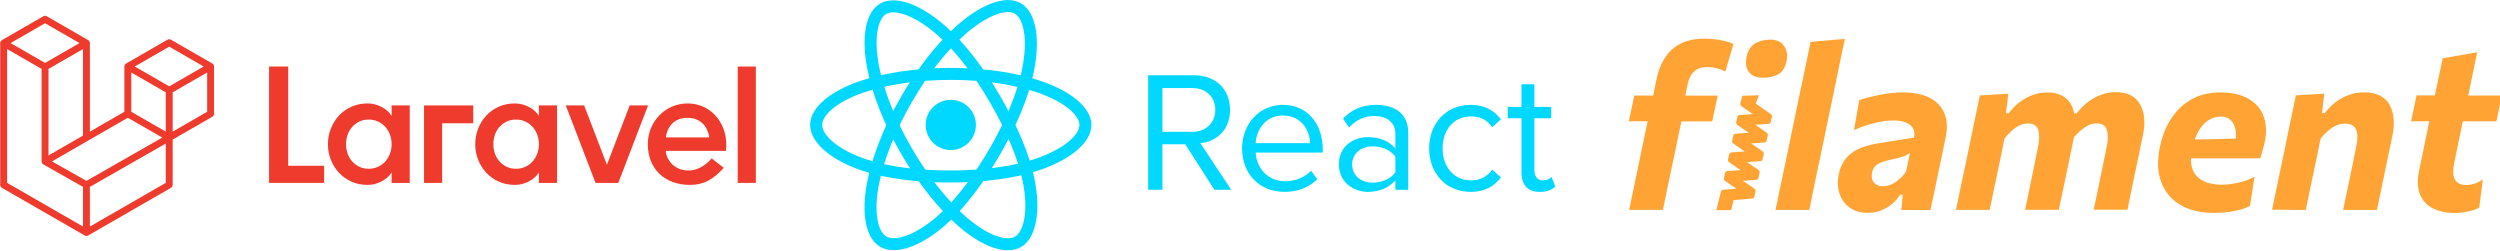 <?xml version="1.0" encoding="UTF-8" standalone="no"?>
<!-- Created with Inkscape (http://www.inkscape.org/) -->

<svg
   width="381.095mm"
   height="38.302mm"
   viewBox="0 0 381.095 38.302"
   version="1.1"
   id="svg1"
   xml:space="preserve"
   xmlns:inkscape="http://www.inkscape.org/namespaces/inkscape"
   xmlns:sodipodi="http://sodipodi.sourceforge.net/DTD/sodipodi-0.dtd"
   xmlns="http://www.w3.org/2000/svg"
   xmlns:svg="http://www.w3.org/2000/svg"><sodipodi:namedview
     id="namedview1"
     pagecolor="#ffffff"
     bordercolor="#000000"
     borderopacity="0.25"
     inkscape:showpageshadow="2"
     inkscape:pageopacity="0.0"
     inkscape:pagecheckerboard="0"
     inkscape:deskcolor="#d1d1d1"
     inkscape:document-units="mm" /><defs
     id="defs1" /><g
     inkscape:label="Layer 1"
     inkscape:groupmode="layer"
     id="layer1"
     transform="translate(73.699,-129.349)"><g
       id="g4"
       transform="matrix(0.177,0,0,0.177,-98.733,118.006)"
       inkscape:label="laravel">
	<g
   id="g3">
		<polygon
   style="fill:#ef3b2d"
   points="373.181,121.376 373.181,221.606 420.575,221.606 420.575,206.858 389.647,206.858 389.647,121.376 "
   id="polygon1" />
		<path
   style="fill:#ef3b2d"
   d="m 478.706,163.902 c -2.101,-3.341 -5.083,-5.965 -8.949,-7.875 -3.865,-1.909 -7.756,-2.864 -11.669,-2.864 -5.062,0 -9.69,0.931 -13.89,2.792 -4.201,1.861 -7.804,4.417 -10.811,7.661 -3.007,3.246 -5.347,6.993 -7.016,11.239 -1.672,4.249 -2.506,8.713 -2.506,13.389 0,4.774 0.834,9.26 2.506,13.459 1.669,4.202 4.009,7.925 7.016,11.169 3.007,3.246 6.609,5.799 10.811,7.66 4.199,1.861 8.828,2.792 13.89,2.792 3.913,0 7.804,-0.955 11.669,-2.863 3.866,-1.908 6.849,-4.533 8.949,-7.875 v 9.021 h 15.607 v -66.725 h -15.607 z m -1.431,32.503 c -0.955,2.578 -2.291,4.821 -4.009,6.73 -1.719,1.91 -3.795,3.437 -6.229,4.582 -2.435,1.146 -5.133,1.718 -8.091,1.718 -2.96,0 -5.633,-0.572 -8.019,-1.718 -2.387,-1.146 -4.438,-2.672 -6.156,-4.582 -1.719,-1.909 -3.032,-4.152 -3.938,-6.73 -0.909,-2.577 -1.36,-5.298 -1.36,-8.161 0,-2.864 0.451,-5.585 1.36,-8.162 0.905,-2.577 2.219,-4.819 3.938,-6.729 1.718,-1.908 3.77,-3.437 6.156,-4.582 2.386,-1.146 5.059,-1.718 8.019,-1.718 2.958,0 5.656,0.572 8.091,1.718 2.434,1.146 4.51,2.674 6.229,4.582 1.718,1.91 3.054,4.152 4.009,6.729 0.953,2.577 1.432,5.298 1.432,8.162 -10e-4,2.863 -0.479,5.584 -1.432,8.161 z"
   id="path1" />
		<path
   style="fill:#ef3b2d"
   d="m 605.569,163.902 c -2.101,-3.341 -5.083,-5.965 -8.949,-7.875 -3.865,-1.909 -7.756,-2.864 -11.669,-2.864 -5.062,0 -9.69,0.931 -13.89,2.792 -4.201,1.861 -7.804,4.417 -10.811,7.661 -3.007,3.246 -5.347,6.993 -7.016,11.239 -1.672,4.249 -2.506,8.713 -2.506,13.389 0,4.774 0.834,9.26 2.506,13.459 1.669,4.202 4.009,7.925 7.016,11.169 3.007,3.246 6.609,5.799 10.811,7.66 4.199,1.861 8.828,2.792 13.89,2.792 3.913,0 7.804,-0.955 11.669,-2.863 3.866,-1.908 6.849,-4.533 8.949,-7.875 v 9.021 h 15.607 v -66.725 h -15.607 z m -1.432,32.503 c -0.955,2.578 -2.291,4.821 -4.009,6.73 -1.719,1.91 -3.795,3.437 -6.229,4.582 -2.435,1.146 -5.133,1.718 -8.091,1.718 -2.96,0 -5.633,-0.572 -8.019,-1.718 -2.387,-1.146 -4.438,-2.672 -6.156,-4.582 -1.719,-1.909 -3.032,-4.152 -3.938,-6.73 -0.909,-2.577 -1.36,-5.298 -1.36,-8.161 0,-2.864 0.451,-5.585 1.36,-8.162 0.905,-2.577 2.219,-4.819 3.938,-6.729 1.718,-1.908 3.77,-3.437 6.156,-4.582 2.386,-1.146 5.059,-1.718 8.019,-1.718 2.958,0 5.656,0.572 8.091,1.718 2.434,1.146 4.51,2.674 6.229,4.582 1.718,1.91 3.054,4.152 4.009,6.729 0.953,2.577 1.432,5.298 1.432,8.162 0,2.863 -0.479,5.584 -1.432,8.161 z"
   id="path2" />
		<rect
   x="776.781"
   y="121.376"
   style="fill:#ef3b2d"
   width="15.606"
   height="100.23"
   id="rect2" />
		<polygon
   style="fill:#ef3b2d"
   points="522.235,221.606 522.235,170.238 549.011,170.238 549.011,154.882 506.628,154.882 506.628,221.606 "
   id="polygon2" />
		<polygon
   style="fill:#ef3b2d"
   points="628.708,154.882 654.325,221.606 673.939,221.606 699.556,154.882 683.748,154.882 664.132,205.978 644.516,154.882 "
   id="polygon3" />
		<path
   style="fill:#ef3b2d"
   d="m 733.595,153.166 c -19.112,0 -34.239,15.706 -34.239,35.079 0,21.416 14.641,35.079 36.239,35.079 12.088,0 19.806,-4.622 29.234,-14.688 l -10.544,-8.158 c -0.006,0.008 -7.958,10.449 -19.832,10.449 -13.802,0 -19.612,-11.127 -19.612,-16.884 h 51.777 C 769.338,172 754.846,153.166 733.595,153.166 Z m -18.713,29.28 c 0.12,-1.284 1.917,-16.884 18.589,-16.884 16.671,0 18.697,15.598 18.813,16.884 z"
   id="path3" />
	</g>
	<path
   style="fill:#ef3b2d"
   d="m 325.683,120.592 c -0.024,-0.088 -0.073,-0.165 -0.104,-0.25 -0.058,-0.157 -0.108,-0.316 -0.191,-0.46 -0.056,-0.097 -0.137,-0.176 -0.203,-0.265 -0.087,-0.117 -0.161,-0.242 -0.265,-0.345 -0.085,-0.086 -0.194,-0.148 -0.29,-0.223 -0.109,-0.085 -0.206,-0.182 -0.327,-0.252 0,0 -10e-4,0 -0.002,-10e-4 -10e-4,0 -10e-4,-0.001 -0.002,-0.002 L 288.651,98.27 c -0.917,-0.528 -2.047,-0.528 -2.964,0 l -35.647,20.522 c -0.001,0 -0.001,0.001 -0.002,0.002 -0.001,0 -0.002,0 -0.002,0.001 -0.121,0.07 -0.219,0.167 -0.327,0.252 -0.096,0.075 -0.205,0.138 -0.29,0.223 -0.103,0.103 -0.178,0.228 -0.265,0.345 -0.066,0.089 -0.147,0.169 -0.203,0.265 -0.083,0.144 -0.133,0.304 -0.191,0.46 -0.031,0.085 -0.08,0.162 -0.104,0.25 -0.067,0.249 -0.103,0.51 -0.103,0.776 v 38.979 l -29.706,17.103 v -76.255 c 0,-0.265 -0.036,-0.526 -0.103,-0.776 -0.024,-0.088 -0.073,-0.165 -0.104,-0.25 -0.058,-0.157 -0.108,-0.316 -0.191,-0.46 -0.056,-0.097 -0.137,-0.176 -0.203,-0.265 -0.087,-0.117 -0.161,-0.242 -0.265,-0.345 -0.085,-0.086 -0.194,-0.148 -0.29,-0.223 -0.109,-0.085 -0.206,-0.182 -0.327,-0.252 0,0 -0.001,0 -0.002,-0.001 -0.001,0 -0.001,-10e-4 -0.002,-0.002 L 181.713,78.096 c -0.917,-0.528 -2.047,-0.528 -2.964,0 l -35.647,20.523 c -0.001,0 -0.001,0.001 -0.002,0.002 -0.001,0 -0.002,0 -0.002,0.001 -0.121,0.07 -0.219,0.167 -0.327,0.252 -0.096,0.075 -0.205,0.138 -0.29,0.223 -0.103,0.103 -0.178,0.228 -0.265,0.345 -0.066,0.089 -0.147,0.169 -0.203,0.265 -0.083,0.144 -0.133,0.304 -0.191,0.46 -0.031,0.085 -0.08,0.162 -0.104,0.25 -0.067,0.249 -0.103,0.51 -0.103,0.776 v 122.09 c 0,1.063 0.568,2.044 1.489,2.575 l 71.293,41.045 c 0.156,0.089 0.324,0.143 0.49,0.202 0.078,0.028 0.15,0.074 0.23,0.095 0.249,0.066 0.506,0.1 0.762,0.1 0.256,0 0.512,-0.033 0.762,-0.1 0.069,-0.018 0.132,-0.059 0.2,-0.083 0.176,-0.061 0.354,-0.119 0.519,-0.214 l 71.293,-41.045 c 0.921,-0.53 1.489,-1.512 1.489,-2.575 V 184.304 L 324.3,164.638 c 0.921,-0.53 1.489,-1.512 1.489,-2.575 v -40.697 c -0.003,-0.264 -0.038,-0.525 -0.106,-0.774 z m -109.813,99.275 -29.648,-16.779 31.136,-17.926 c 0,0 0,0 0.001,-0.001 l 34.164,-19.669 29.674,17.084 -21.772,12.428 z m 68.329,-76.259 v 33.841 l -12.475,-7.182 -17.231,-9.92 v -33.841 l 12.475,7.182 z m 2.97,-39.335 29.693,17.095 -29.693,17.095 -29.693,-17.095 z m -91.494,86.516 -12.475,7.182 v -74.538 l 17.231,-9.92 12.475,-7.182 v 74.537 z m -15.446,-106.691 29.693,17.095 -29.693,17.095 -29.693,-17.095 z m -32.676,22.234 12.475,7.182 17.231,9.92 v 79.676 c 0,0.002 0.001,0.003 0.001,0.005 0,0.002 -0.001,0.004 -0.001,0.006 0,0.114 0.032,0.221 0.045,0.333 0.017,0.146 0.021,0.294 0.059,0.434 0.001,0.002 0.001,0.005 0.002,0.007 0.032,0.117 0.094,0.222 0.14,0.334 0.051,0.124 0.088,0.255 0.156,0.371 0.001,0.003 0.002,0.006 0.004,0.009 0.061,0.105 0.149,0.191 0.222,0.288 0.081,0.105 0.149,0.22 0.244,0.314 0.003,0.003 0.005,0.007 0.008,0.01 0.084,0.083 0.19,0.142 0.284,0.215 0.106,0.083 0.202,0.178 0.32,0.247 0.004,0.002 0.009,0.003 0.013,0.005 0.004,0.002 0.007,0.006 0.011,0.008 l 34.139,19.321 v 34.175 L 147.554,221.567 V 106.332 Z m 136.646,115.235 -65.352,37.625 V 225.01 l 48.399,-27.628 16.953,-9.677 z m 35.646,-61.22 -29.706,17.102 v -33.841 l 17.231,-9.92 12.475,-7.182 z"
   id="path4" />
</g><g
       style="fill-rule:evenodd"
       id="g1"
       transform="matrix(1.106,0,0,1.106,42.521,115.323)"
       inkscape:label="react"><g
         transform="matrix(0.069,0,0,0.069,7.367,13.505)"
         fill="none"
         id="g4-1"><circle
           r="50.167"
           cy="237.628"
           cx="269.529"
           fill="#00d8ff"
           id="circle1" /><g
           stroke="#00d8ff"
           stroke-width="24"
           id="g3-5"><path
             d="m 269.53,135.628 c 67.356,0 129.928,9.665 177.107,25.907 56.844,19.57 91.794,49.233 91.794,76.093 0,27.99 -37.04,59.503 -98.083,79.728 -46.15,15.29 -106.88,23.272 -170.818,23.272 -65.554,0 -127.63,-7.492 -174.3,-23.44 -59.046,-20.182 -94.61,-52.103 -94.61,-79.56 0,-26.642 33.37,-56.076 89.415,-75.616 47.355,-16.51 111.472,-26.384 179.486,-26.384 z"
             id="path1-8" /><path
             d="m 180.736,186.922 c 33.65,-58.348 73.28,-107.724 110.92,-140.48 45.35,-39.466 88.507,-54.922 111.774,-41.505 24.248,13.983 33.042,61.814 20.067,124.796 -9.8,47.618 -33.234,104.212 -65.176,159.6 -32.75,56.788 -70.25,106.82 -107.377,139.272 -46.98,41.068 -92.4,55.93 -116.185,42.213 -23.08,-13.3 -31.906,-56.92 -20.834,-115.233 9.355,-49.27 32.832,-109.745 66.8,-168.664 z"
             id="path2-3" /><path
             d="M 180.82,289.482 C 147.075,231.2 124.1,172.195 114.51,123.227 c -11.544,-59 -3.382,-104.11 19.864,-117.566 24.224,-14.024 70.055,2.244 118.14,44.94 36.356,32.28 73.688,80.837 105.723,136.173 32.844,56.733 57.46,114.21 67.036,162.582 12.117,61.213 2.31,107.984 -21.453,121.74 -23.057,13.348 -65.25,-0.784 -110.24,-39.5 -38.013,-32.71 -78.682,-83.253 -112.76,-142.115 z"
             id="path3-6" /></g></g><path
         d="m 64.62,38.848 -4.26,-6.436 c 2.153,-0.19 4.093,-1.75 4.093,-4.6 0,-2.9 -2.058,-4.756 -4.945,-4.756 h -6.34 v 15.78 h 1.964 v -6.27 h 3.147 l 4.022,6.27 z m -5.347,-7.997 h -4.14 v -6.033 h 4.14 c 1.87,0 3.147,1.23 3.147,3.005 0,1.775 -1.278,3.03 -3.147,3.03 z m 12.658,8.28 c 1.87,0 3.407,-0.615 4.543,-1.75 l -0.852,-1.16 c -0.9,0.923 -2.224,1.443 -3.525,1.443 -2.46,0 -3.975,-1.798 -4.117,-3.95 h 9.25 v -0.45 c 0,-3.43 -2.035,-6.128 -5.49,-6.128 -3.265,0 -5.63,2.674 -5.63,5.986 0,3.573 2.437,6 5.82,6 z m 3.55,-6.72 h -7.5 c 0.095,-1.75 1.3,-3.81 3.738,-3.81 2.603,0 3.738,2.106 3.762,3.81 z m 13.534,6.436 v -7.855 c 0,-2.768 -2.01,-3.857 -4.424,-3.857 -1.87,0 -3.336,0.615 -4.566,1.893 l 0.828,1.23 c 1.017,-1.088 2.13,-1.585 3.502,-1.585 1.656,0 2.887,0.875 2.887,2.413 v 2.058 c -0.923,-1.065 -2.224,-1.562 -3.786,-1.562 -1.94,0 -4,1.207 -4,3.762 0,2.484 2.058,3.786 4,3.786 1.538,0 2.84,-0.544 3.786,-1.585 v 1.3 z m -4.92,-0.994 c -1.656,0 -2.816,-1.04 -2.816,-2.484 0,-1.467 1.16,-2.508 2.816,-2.508 1.254,0 2.46,0.473 3.147,1.42 v 2.153 c -0.686,0.946 -1.893,1.42 -3.147,1.42 z m 13.5,1.278 c 2.082,0 3.312,-0.852 4.188,-1.987 L 100.6,36.056 c -0.757,1.017 -1.727,1.49 -2.9,1.49 -2.437,0 -3.95,-1.893 -3.95,-4.424 0,-2.531 1.514,-4.4 3.95,-4.4 1.183,0 2.153,0.45 2.9,1.49 l 1.183,-1.088 c -0.875,-1.136 -2.106,-1.987 -4.188,-1.987 -3.407,0 -5.702,2.603 -5.702,5.986 0,3.407 2.295,6 5.702,6 z m 9.56,0 c 1.04,0 1.68,-0.308 2.13,-0.733 l -0.52,-1.325 c -0.237,0.26 -0.7,0.473 -1.207,0.473 -0.78,0 -1.16,-0.615 -1.16,-1.467 v -7.098 h 2.32 V 27.42 h -2.32 v -3.123 h -1.775 v 3.123 h -1.893 v 1.562 h 1.893 v 7.477 c 0,1.704 0.852,2.674 2.532,2.674 z"
         fill="#00d8ff"
         id="path4-4" /></g><g
       id="g2"
       transform="matrix(0.13,0,0,0.13,174.597,135.236)"
       inkscape:label="filament"
       style="display:inline"><g
         transform="translate(511.85,102.25)"
         id="4f0fbdfb-5b99-4afe-8726-0dd9c247bbd1">
<path
   style="opacity:1;fill:#ffa434;fill-rule:nonzero;stroke:#000000;stroke-width:0;stroke-linecap:butt;stroke-linejoin:miter;stroke-miterlimit:4;stroke-dasharray:none;stroke-dashoffset:0"
   vector-effect="non-scaling-stroke"
   transform="translate(-594.85,-420.85)"
   d="m 122.9,519.5 c 2,-9.6 4,-18.9 5.8,-27.8 1.5,-7.5 3.3,-15.7 5.2,-24.8 l 1.2,-5.5 9.5,-45.7 h 36.2 l 6.4,-30.3 h -37.9 c 0.3,-1.3 0.7,-3.3 1.2,-6 0.5,-2.6 1,-4.9 1.3,-6.7 1.4,-6.9 4,-12.1 7.7,-15.5 3.7,-3.5 8.8,-5.2 15.4,-5.2 3.7,0 7.4,0.4 11,1.3 3.6,0.9 7.1,2.2 10.3,3.8 l 9.5,-32.3 c -2.8,-1.3 -6.1,-2.4 -9.9,-3.3 -3.8,-0.9 -7.7,-1.7 -11.8,-2.2 -4.1,-0.5 -8.3,-0.7 -12.4,-0.7 -6.5,0 -12.8,0.8 -18.8,2.4 -6,1.6 -11.5,4.2 -16.4,7.9 -4.9,3.7 -9.2,8.8 -12.9,15.1 -3.7,6.4 -6.5,14.3 -8.4,23.8 -1.2,6 -2.6,12.5 -4,19.6 l 0.4,-2.1 H 89.4 L 83,415.5 h 22 l -0.3,1.5 c -0.6,2.8 -1.2,5.6 -1.7,8.3 l -0.9,4.1 c -1.4,6.8 -2.7,12.9 -3.8,18.5 l -2.8,13.4 c -2.3,11.1 -4.4,21.2 -6.3,30.2 -1.9,9 -3.8,18.3 -5.8,27.9 h 39.5 z M 235.6,385 l -3.8,9.7 17.7,12.4 c 1,0.7 1.5,1.9 1.3,3.2 l -0.1,0.4 -1.2,5.5 c -0.3,1.4 -1.3,2.4 -2.6,2.4 l -15.6,1 13.4,9.3 c 1,0.7 1.5,1.9 1.3,3.2 l -0.1,0.4 -1.2,5.5 c -0.3,1.4 -1.3,2.4 -2.6,2.4 l -15.6,1.1 13.4,9.3 c 1,0.7 1.5,1.9 1.3,3.2 l -0.1,0.4 -1.2,5.5 c -0.3,1.4 -1.3,2.4 -2.6,2.4 l -15.6,1.1 13.4,9.3 c 1,0.7 1.5,1.9 1.3,3.2 l -0.1,0.4 -1.2,5.5 c -0.3,1.4 -1.3,2.4 -2.6,2.4 l -15.6,1.1 13.4,9.3 c 1,0.7 1.5,1.9 1.3,3.2 l -0.1,0.4 -1.2,5.5 c -0.3,1.4 -1.3,2.4 -2.6,2.4 l -21.9,1.9 -2.7,11.7 h -17.5 l 5.4,-21.5 c 0.3,-1.4 1.3,-2.4 2.6,-2.4 l 15.6,-1.1 -13.4,-9.3 c -1,-0.7 -1.5,-1.9 -1.3,-3.2 l 0.1,-0.4 1.2,-5.5 c 0.3,-1.4 1.3,-2.4 2.6,-2.4 l 15.6,-1.1 -13.4,-9.3 c -1,-0.7 -1.5,-1.9 -1.3,-3.2 l 0.1,-0.4 1.2,-5.5 c 0.3,-1.4 1.3,-2.4 2.6,-2.4 l 15.6,-1.1 -13.4,-9.3 c -1,-0.7 -1.5,-1.9 -1.3,-3.2 l 0.1,-0.4 1.2,-5.5 c 0.3,-1.4 1.3,-2.4 2.6,-2.4 l 15.6,-1.1 -13.4,-9.3 c -1,-0.7 -1.5,-1.9 -1.3,-3.2 l 0.1,-0.4 1.2,-5.5 c 0.3,-1.4 1.3,-2.4 2.6,-2.4 l 15.6,-1.1 -13.4,-9.3 c -1,-0.7 -1.5,-1.9 -1.3,-3.2 l 0.1,-0.4 2.4,-8.7 c 0.1,0.3 19.4,-0.5 19.4,-0.5 z M 249,319.8 c 7.2,0 12.5,2.4 15.9,7.3 3.5,4.9 4.5,10.7 3.1,17.5 -1.6,7.8 -4.8,13.1 -9.7,15.8 -4.9,2.7 -11,4.1 -18.2,4.1 -7.1,0 -12.4,-2.1 -16,-6.4 -3.6,-4.3 -4.6,-10.3 -3,-18.2 1.5,-7.2 4.7,-12.3 9.7,-15.5 5,-3 11,-4.6 18.2,-4.6 z m 51.3,171.9 c -1.9,9 -3.8,18.2 -5.7,27.8 H 255 c 2,-9.6 4,-18.9 5.8,-27.9 1.9,-9 4,-19.1 6.4,-30.2 l 15.4,-74.5 c 2.4,-10.9 4.7,-21.7 6.9,-32.4 2.2,-10.7 4.4,-21.4 6.6,-32.1 l 40.2,-3.5 c -2.2,10.6 -4.5,21.4 -6.8,32.6 -2.3,11.2 -4.8,22.9 -7.3,35.3 l -15.5,74.5 c -2.5,11.3 -4.6,21.4 -6.4,30.4 z m 104.4,-110 c 12.7,0 23.2,2.2 31.4,6.5 8.2,4.3 13.9,10.4 17.1,18.4 3.2,7.9 3.6,17.4 1.2,28.3 -0.9,4.5 -1.8,9 -2.8,13.6 -1,4.6 -2,9.4 -3,14.5 l -2.4,11.3 c -1.4,6.7 -2.9,13.8 -4.4,21.2 -1.5,7.4 -3.2,15.5 -5.1,24.1 h -34.2 l 1.7,-17.9 h -3 c -3.3,4.8 -6.9,8.7 -10.8,11.8 -3.9,3.1 -8.2,5.4 -12.8,7 -4.6,1.6 -9.5,2.4 -14.8,2.4 -8.4,0 -15.4,-2.1 -21.1,-6.3 -5.6,-4.2 -9.6,-9.7 -11.8,-16.6 -2.2,-6.9 -2.4,-14.4 -0.7,-22.6 1.3,-6.3 3.5,-11.5 6.4,-15.7 3,-4.2 6.5,-7.7 10.7,-10.4 4.2,-2.7 8.8,-4.8 13.9,-6.4 5.1,-1.6 10.3,-2.8 15.8,-3.6 l 41.4,-6.6 c 0.9,-4 0.6,-7.6 -1,-10.6 -1.5,-3 -4.3,-5.3 -8.3,-7 -4,-1.7 -9,-2.5 -15.2,-2.5 -3.2,0 -6.6,0.2 -10.1,0.7 -3.6,0.5 -7.3,1.2 -11.2,2.2 -3.9,0.9 -7.9,2.1 -12,3.5 -4.1,1.4 -8.3,3 -12.6,4.9 l 6.2,-35.2 c 3.2,-1.1 6.8,-2.1 10.9,-3.2 4.1,-1 8.3,-2 12.8,-2.9 4.5,-0.9 9.1,-1.6 13.8,-2.2 4.8,-0.5 9.5,-0.7 14,-0.7 z m 7.9,71.1 c -1.2,0.9 -2.7,1.8 -4.5,2.6 -1.8,0.9 -4.2,1.7 -7.3,2.6 -3.1,0.9 -7.3,1.9 -12.6,3 -3.4,0.8 -6.6,1.7 -9.4,2.8 -2.8,1.1 -5.2,2.6 -7,4.6 -1.9,2 -3.1,4.5 -3.7,7.7 -0.9,4.9 0,8.8 2.5,11.5 2.6,2.7 6,4.1 10.5,4.1 3.2,0 6.4,-0.7 9.6,-2.1 3.2,-1.4 6.3,-3.4 9.3,-6 3,-2.6 5.7,-5.7 8.1,-9.3 0,0 4.5,-21.5 4.5,-21.5 z m 192.5,-47.2 c -1.4,-6.7 -4.2,-12.1 -8.5,-16.1 -5.5,-5.2 -13.2,-7.8 -23.1,-7.8 -6.1,0 -11.9,1.1 -17.5,3.2 -5.6,2.2 -10.8,5.1 -15.5,8.8 -4.7,3.7 -8.7,7.9 -12,12.4 h -3.3 l 2.8,-22.9 -33.4,2 c -2.3,11.2 -4.5,22 -6.8,32.5 -2.2,10.4 -4.3,20.5 -6.2,30.2 l -2.8,13.4 c -2.4,11.1 -4.5,21.2 -6.4,30.2 -1.9,9 -3.8,18.3 -5.8,27.9 h 39.6 c 1.9,-9.6 3.8,-18.8 5.7,-27.7 1.9,-8.9 3.8,-18.3 6,-28.4 l 5.7,-27.8 c 2.8,-3.3 5.7,-6.3 8.5,-8.9 2.9,-2.6 5.9,-4.7 9,-6.2 3.1,-1.5 6.5,-2.3 10,-2.3 6.2,0 10.1,2.4 11.8,7.3 1.7,4.9 1.7,11.4 0.1,19.4 l -3.8,18.6 c -2.1,10 -4.1,19.5 -5.8,28.2 -1.8,8.8 -3.7,18 -5.7,27.7 h 39.5 c 2,-9.6 4,-18.9 5.9,-27.9 1.9,-9 4,-19.1 6.3,-30.2 1.1,-5.2 2.1,-10.2 3.1,-15.1 1,-4.8 1.9,-9.1 2.7,-12.9 l -0.2,0.9 0.3,-0.3 c 1.9,-2.1 3.8,-4 5.7,-5.8 l 1.5,-1.3 c 2.9,-2.6 5.9,-4.7 9.1,-6.3 3.1,-1.6 6.5,-2.4 10,-2.4 6.2,0 10.1,2.4 11.8,7.3 1.7,4.9 1.7,11.4 0.1,19.4 l -3.8,18.6 c -2,10.1 -4,19.6 -5.8,28.3 -1.8,8.7 -3.7,18 -5.8,27.6 h 39.6 c 1.9,-9.6 3.8,-18.9 5.7,-27.8 1.9,-9 4,-19 6.4,-30.3 1.1,-5.2 2.1,-10.2 3.1,-15.1 1,-4.8 1.9,-9.1 2.7,-12.9 3.4,-15.7 2.3,-28.2 -3.2,-37.7 -5.5,-9.4 -15,-14.1 -28.5,-14.1 -6.1,0 -12,1.1 -17.6,3.3 -5.6,2.2 -10.9,5.2 -15.7,8.9 -4.8,3.8 -8.9,8 -12.4,12.8 h -2.9 z m 171.1,-23.9 c 13.9,0 25.2,2.6 33.9,7.7 8.7,5.1 14.7,12.3 17.7,21.5 3.1,9.2 3.1,20 0.1,32.3 -0.7,3 -1.4,5.7 -2.2,8.3 -0.6,1.9 -1.2,3.8 -1.8,5.7 l -0.6,1.8 h -81.1 v 0.5 c -0.2,5.1 0.6,9.6 2.2,13.4 2.5,5.7 6.7,10 12.5,12.8 5.8,2.8 13,4.2 21.4,4.2 3.7,0 7.8,-0.3 12.4,-1 4.5,-0.7 9.1,-1.7 13.6,-3.1 4.5,-1.4 8.6,-3.2 12.4,-5.3 l -5.3,34.2 c -2.4,1.4 -5.6,2.8 -9.8,4 -4.1,1.3 -8.9,2.3 -14.4,3.1 -5.4,0.8 -11.3,1.2 -17.5,1.2 -15.9,0 -29.1,-3.1 -39.8,-9.3 -10.6,-6.2 -18.1,-15.1 -22.5,-26.6 -4.4,-11.5 -5,-25.1 -1.8,-40.9 2.6,-13 7.1,-24.3 13.5,-34 6.4,-9.7 14.3,-17.2 24,-22.5 9.8,-5.4 20.8,-8 33.1,-8 z M 777,410 c -4.5,0 -8.9,1.2 -13.2,3.6 -4.3,2.4 -8.1,6.2 -11.5,11.3 -2,3.1 -3.7,6.7 -5.2,10.8 l -0.4,1.2 47.8,-1 0.2,-1.2 c 0.7,-5.9 -0.2,-11.2 -2.6,-15.9 C 789.2,413 784.2,410 777,410 Z m 99.8,109.5 c 1.9,-9.6 3.8,-18.8 5.7,-27.6 1.9,-8.8 3.8,-18.3 6,-28.4 l 5.7,-27.8 c 2.8,-3.3 5.7,-6.3 8.7,-8.9 3,-2.6 6,-4.7 9.3,-6.2 3.2,-1.5 6.7,-2.3 10.5,-2.3 7,0 11.4,2.4 13.2,7.3 1.9,4.9 1.9,11.4 0.1,19.4 l -3.8,18.6 c -2,10 -3.9,19.5 -5.8,28.2 -1.8,8.8 -3.7,18 -5.8,27.7 h 39.6 c 2,-9.6 4,-18.9 5.9,-27.9 1.9,-9 4,-19.1 6.2,-30.2 1.1,-5.2 2.2,-10.2 3.2,-15.1 1,-4.8 1.9,-9.1 2.7,-12.9 3.3,-15.7 2.1,-28.2 -3.4,-37.7 -5.6,-9.4 -15.5,-14.1 -29.8,-14.1 -6.3,0 -12.3,1.1 -18.1,3.2 -5.8,2.2 -11.1,5.1 -15.8,8.8 -4.8,3.7 -8.8,7.9 -12,12.4 h -3.3 l 2.8,-22.9 -33.4,2 c -2.3,11.2 -4.5,22.1 -6.8,32.5 -2.2,10.5 -4.3,20.5 -6.2,30.1 l -2.8,13.4 c -2.3,11 -4.4,21.1 -6.3,30.1 -1.9,9.1 -3.9,18.4 -5.9,28 z m 175.1,3.6 c 3.2,0 6.6,-0.3 10.3,-0.9 3.7,-0.6 7.2,-1.3 10.4,-2.3 3.2,-0.9 5.8,-2 7.6,-3.3 l 4.2,-32.9 c -3.4,2.4 -6.9,4.1 -10.3,5.1 -3.4,1 -6.5,1.5 -9.3,1.5 -6.4,0 -10.8,-2.2 -13.2,-6.7 -2.4,-4.5 -2.6,-11 -0.7,-19.6 l 10,-48.4 h 39.4 l 6.4,-30.3 h -39.4 l 0.3,-1.3 c 0.6,-2.7 1.1,-5.3 1.6,-7.9 l 0.5,-2.5 c 1.4,-6.6 2.7,-13 4,-19.2 1.3,-6.2 2.7,-12.8 4.1,-19.8 l -40.5,7.1 c -1.9,8.9 -3.6,17.5 -5.4,25.8 -1,5 -2.2,10.3 -3.4,16 l -0.4,1.7 h -21.4 l -6.4,30.3 h 21.4 l -0.2,0.8 -0.5,2.3 c -1.4,6.9 -2.8,13.4 -4,19.5 -1.3,6.1 -2.5,11.9 -3.6,17.5 -1.2,5.6 -2.3,11.3 -3.6,17.1 -2.4,11.4 -2.1,20.8 0.8,28.2 2.9,7.4 7.9,13 15,16.6 7.4,3.8 16,5.6 26.3,5.6 z"
   stroke-linecap="round"
   id="path1-7" />
</g></g></g></svg>
